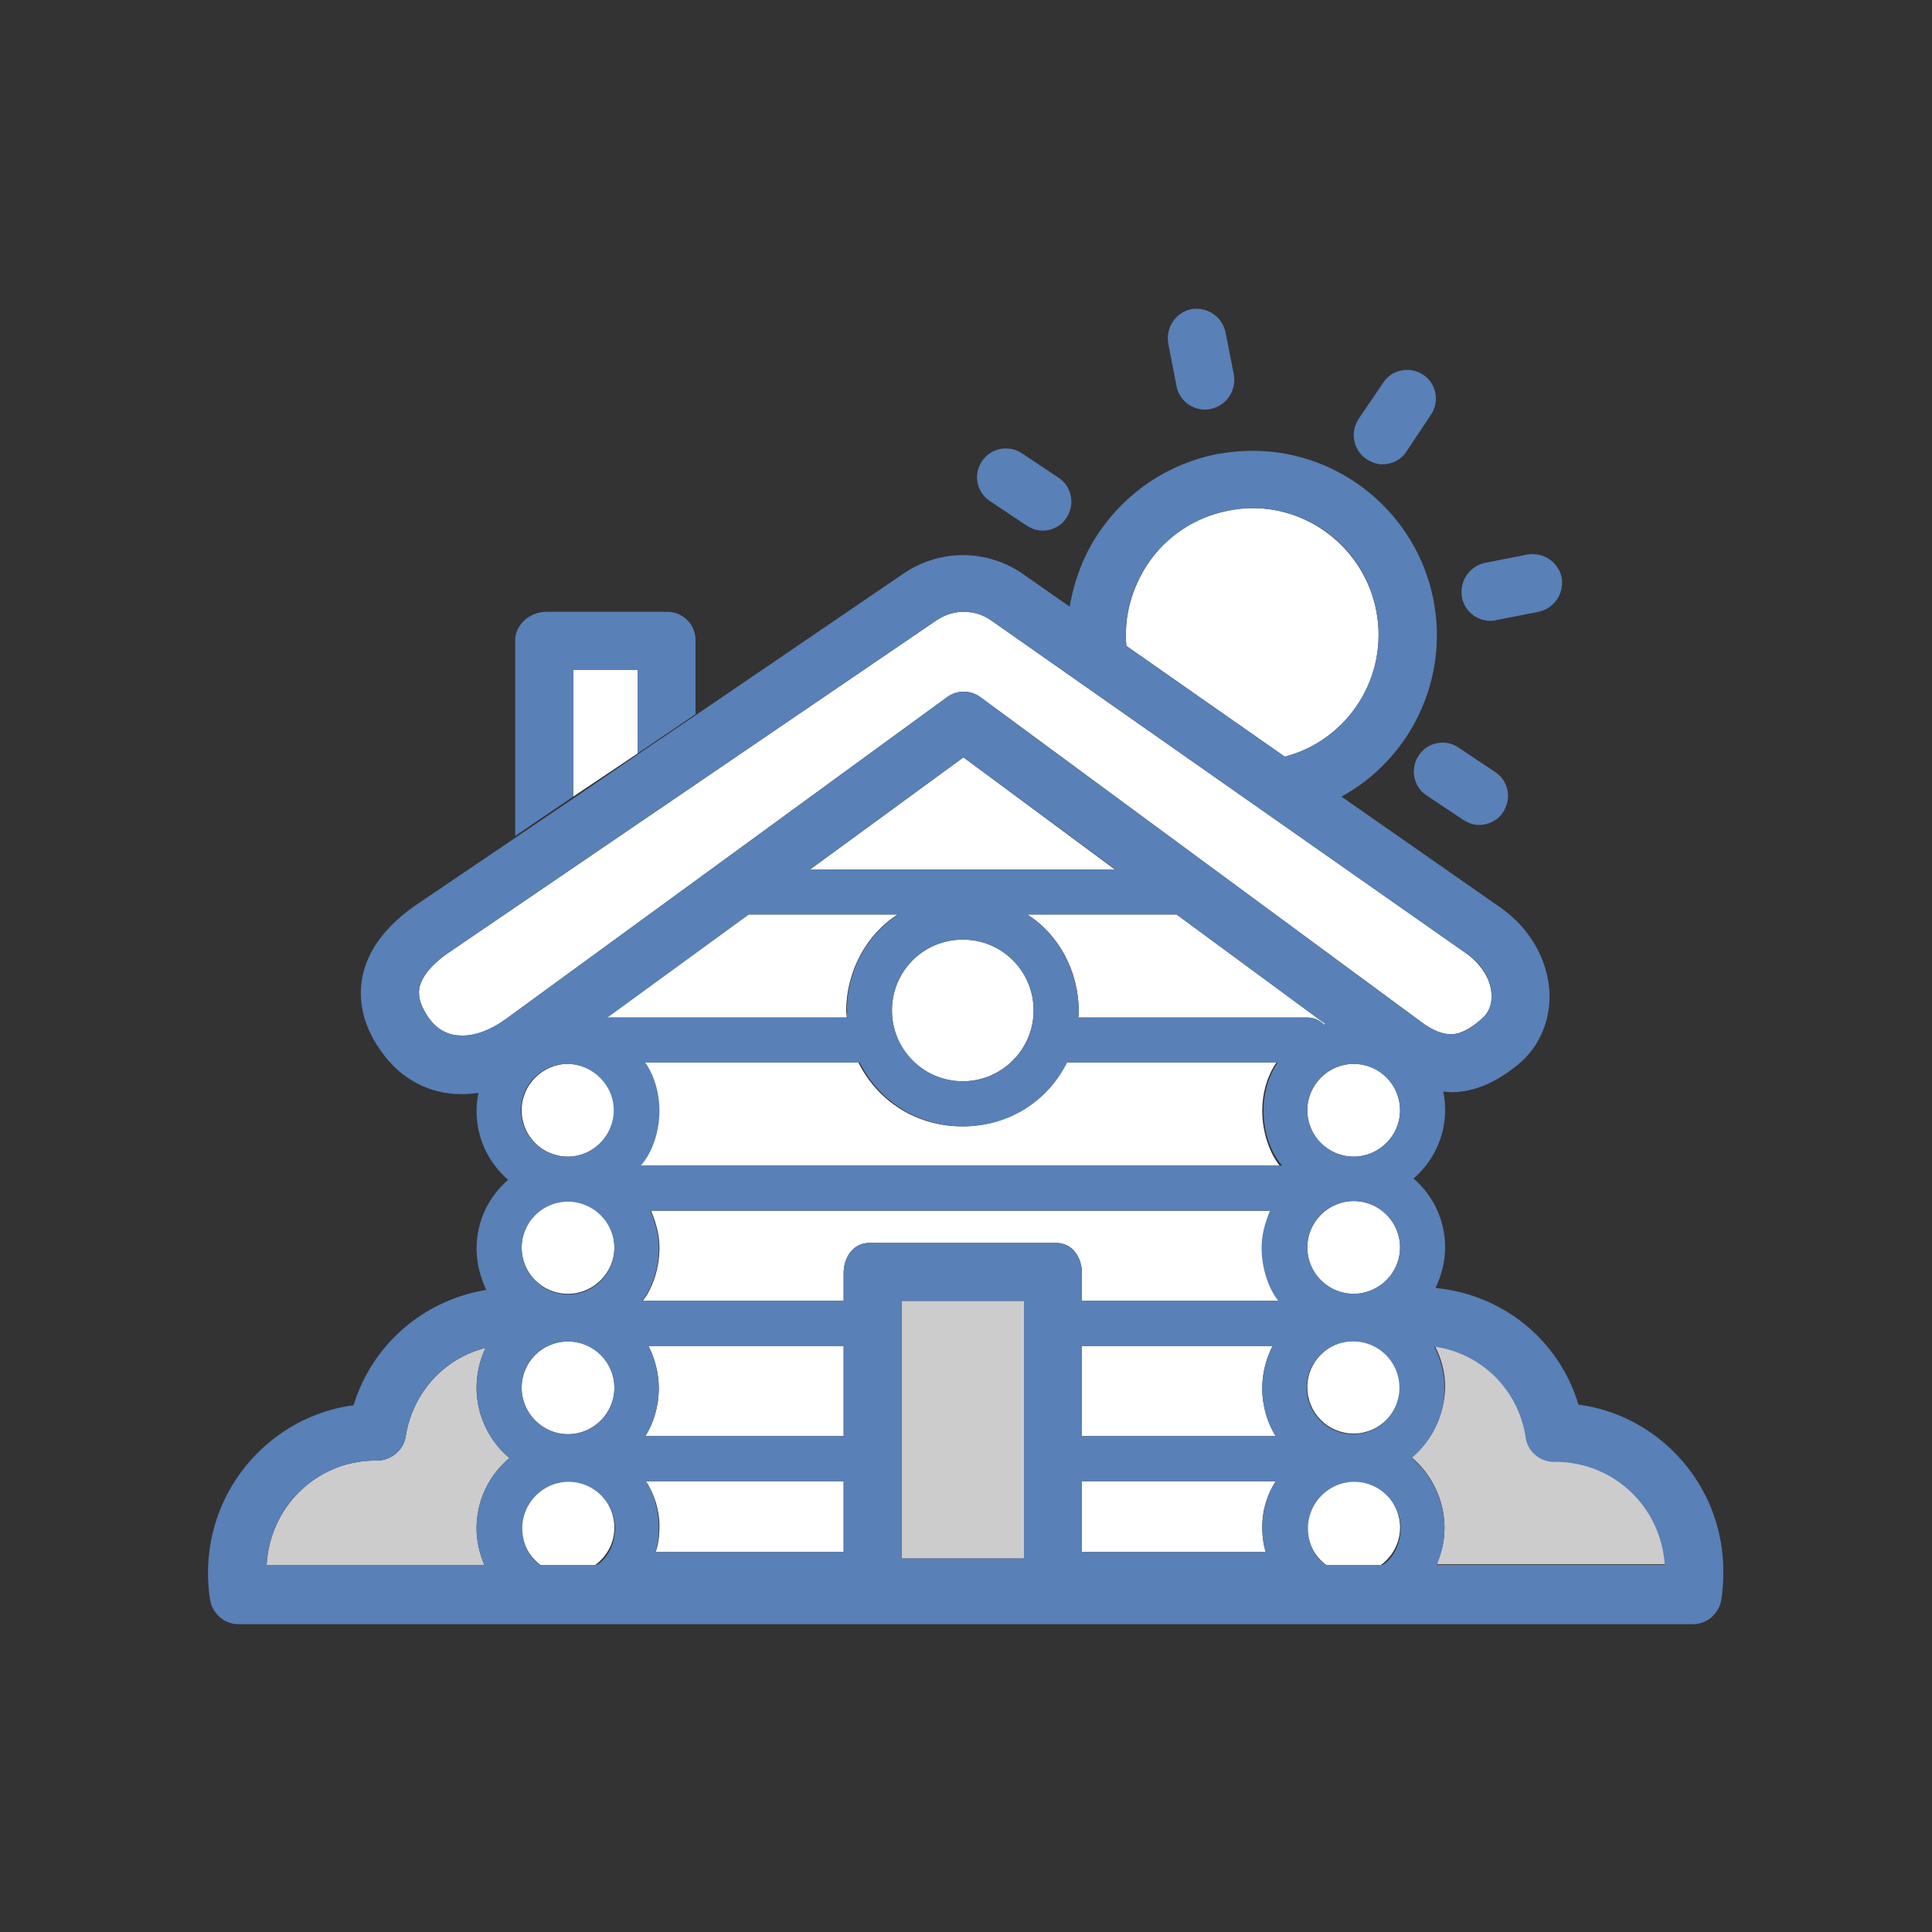 <?xml version="1.0" encoding="utf-8"?>
<!-- Generator: Adobe Illustrator 18.1.1, SVG Export Plug-In . SVG Version: 6.00 Build 0)  -->
<svg version="1.1" id="Layer_1" xmlns="http://www.w3.org/2000/svg" xmlns:xlink="http://www.w3.org/1999/xlink" x="0px" y="0px"
	 viewBox="0 0 300 300" enable-background="new 0 0 300 300" xml:space="preserve">
<rect x="0" y="0" width="300" height="300" fill="#333333" stroke="none"/>
<g>
	<path fill="#CCCCCC" d="M74,215.5c0-2.2,0.5-4.3,1.4-6.2C69,210.9,64.1,216.2,63,223c-0.3,2.2-2.3,3.8-4.5,3.8c-0.2,0-0.4,0-0.6,0
		c-8.8,0.2-16,7.2-16.5,16.2h33.8c-0.8-2-1.2-3.7-1.2-5.7c0-4.4,2-8.3,5.1-10.9C76,223.8,74,219.8,74,215.5z"/>
	<path fill="#CCCCCC" d="M219.2,226.3c3.1,2.6,5.1,6.6,5.1,10.9c0,2-0.4,3.7-1.2,5.7h35.5c-0.6-9-7.8-15.8-16.6-16
		c-0.2,0-0.3,0-0.5,0c0,0,0,0-0.1,0c-2.2,0-4.1-1.6-4.4-3.8c-1.1-7.5-7-13.1-14.2-14.1c1,1.9,1.6,4.1,1.6,6.4
		C224.3,219.8,222.3,223.7,219.2,226.3z"/>
	<path fill="#FFFFFF" d="M213.7,94.8c-1.8-9.2-9.9-15.9-19.2-15.9c-1.3,0-2.5,0.1-3.8,0.4c-5.1,1-9.6,3.9-12.5,8.3
		c-2.5,3.8-3.7,8.2-3.3,12.7l24.6,17.2C209.4,114.9,215.7,105,213.7,94.8z"/>
	<polygon fill="#FFFFFF" points="89,104 89,123.7 99,117 99,104 	"/>
	<path fill="#FFFFFF" d="M168,223h30.1c-1.3-2-2.1-4.7-2.1-7.4c0-2.4,0.6-4.6,1.6-6.6H168V223z"/>
	<path fill="#FFFFFF" d="M167.5,157c0,0.4,0,1-0.1,1H203c1,0,1.9,0.4,2.6,1.1c0.1,0,0.2,0,0.2-0.1l-23.1-17h-23.2
		C164.3,145,167.5,150.7,167.5,157z"/>
	<path fill="#FFFFFF" d="M131.5,158c0,0-0.1-0.7-0.1-1c0-6.2,3.2-12,8-15h-23.3l-22.1,16.1c0.3-0.1,0.5-0.1,0.8-0.1H131.5z"/>
	<path fill="#FFFFFF" d="M131,197.7c0-2.5,1.5-4.7,4-4.7h29c2.5,0,4,2.2,4,4.7v4.3h30.6c-1.6-2-2.6-5.1-2.6-8.2
		c0-2.1,0.5-3.8,1.3-5.8h-96.2c0.8,2,1.3,3.7,1.3,5.8c0,3-1,6.2-2.6,8.2H131V197.7z"/>
	<path fill="#FFFFFF" d="M102.3,215.6c0,2.7-0.8,5.4-2.1,7.4H131v-14h-30.3C101.7,211,102.3,213.2,102.3,215.6z"/>
	<path fill="#FFFFFF" d="M196,172.5c0-2.8,0.8-5.5,2.2-7.5h-32.7c-3,6-9,9.9-16.1,9.9s-13.1-3.9-16.1-9.9h-33.3
		c1.4,2,2.2,4.7,2.2,7.5c0,3.2-1.1,6.5-2.9,8.5h99.4C197.1,179,196,175.7,196,172.5z"/>
	<path fill="#FFFFFF" d="M168,230v11h28.6c-0.4-1-0.6-2.5-0.6-3.9c0-2.7,0.8-5.1,2.1-7.1H168z"/>
	<path fill="#FFFFFF" d="M100.3,230c1.3,2,2.1,4.4,2.1,7.1c0,1.4-0.2,2.9-0.6,3.9H131v-11H100.3z"/>
	<polygon fill="#FFFFFF" points="173.1,135 149.6,117.6 125.8,135 	"/>
	<path fill="#FFFFFF" d="M210.2,244.4c3.9,0,7.2-3.2,7.2-7.2s-3.2-7.2-7.2-7.2c-3.9,0-7.2,3.2-7.2,7.2S206.2,244.4,210.2,244.4z"/>
	<path fill="#FFFFFF" d="M210.2,222.6c3.9,0,7.2-3.2,7.2-7.2s-3.2-7.2-7.2-7.2c-3.9,0-7.2,3.2-7.2,7.2S206.2,222.6,210.2,222.6z"/>
	<path fill="#FFFFFF" d="M210.2,200.9c3.9,0,7.2-3.2,7.2-7.2s-3.2-7.2-7.2-7.2c-3.9,0-7.2,3.2-7.2,7.2S206.2,200.9,210.2,200.9z"/>
	<path fill="#FFFFFF" d="M210.2,179.6c3.9,0,7.2-3.2,7.2-7.2s-3.2-7.2-7.2-7.2c-3.9,0-7.2,3.2-7.2,7.2S206.2,179.6,210.2,179.6z"/>
	<path fill="#FFFFFF" d="M88.2,244.4c3.9,0,7.2-3.2,7.2-7.2s-3.2-7.2-7.2-7.2c-3.9,0-7.2,3.2-7.2,7.2S84.2,244.4,88.2,244.4z"/>
	<path fill="#FFFFFF" d="M81,215.5c0,3.9,3.2,7.2,7.2,7.2c3.9,0,7.2-3.2,7.2-7.2s-3.2-7.2-7.2-7.2C84.2,208.3,81,211.5,81,215.5z"/>
	<path fill="#FFFFFF" d="M88.2,200.9c3.9,0,7.2-3.2,7.2-7.2s-3.2-7.2-7.2-7.2c-3.9,0-7.2,3.2-7.2,7.2S84.2,200.9,88.2,200.9z"/>
	<path fill="#FFFFFF" d="M88.2,179.6c3.9,0,7.2-3.2,7.2-7.2s-3.2-7.2-7.2-7.2c-3.9,0-7.2,3.2-7.2,7.2S84.2,179.6,88.2,179.6z"/>
	<rect x="140" y="202" fill="#CCCCCC" width="19" height="40"/>
	<path fill="#FFFFFF" d="M78.6,158.2l68.4-49.9c1.6-1.2,3.7-1.2,5.3,0l68.4,50.4c1.7,1.3,3.3,1.9,4.6,1.9c1.4,0,3-0.8,4.9-2.5
		c1-0.9,1.5-2.2,1.4-3.7c-0.1-2.3-1.5-4.5-3.7-6.2l-73.9-51.8c-1.3-1-2.8-1.4-4.4-1.4c-1.5,0-3,0.5-4.3,1.4l-75.9,51.7
		c-1.7,1.2-3.9,3.2-4.3,5.4c-0.2,1.4,0.3,2.9,1.5,4.6c1.3,1.8,3,2.7,5.1,2.7C73.8,160.9,76.3,159.9,78.6,158.2z"/>
	<path fill="#FFFFFF" d="M160.5,156.9c0-6.1-4.9-11-11-11s-11,4.9-11,11s4.9,11,11,11S160.5,162.9,160.5,156.9z"/>
	<g>
		<path fill="#5980B7" d="M245.1,218.1c-3-10-11.7-17.1-22.2-18.1c0.9-1.9,1.5-4,1.5-6.3c0-4.3-1.9-8.1-4.9-10.7
			c3-2.6,4.9-6.4,4.9-10.7c0-1-0.1-1.9-0.3-2.8c0.4,0,0.8,0.1,1.2,0.1c3.7,0,7.3-1.6,10.9-4.7c3-2.7,4.6-6.7,4.4-10.9
			c-0.3-5-3-9.8-7.5-13l-24.8-17.3c10.6-5.8,16.7-18,14.3-30.5c-2.6-13.4-14.4-23.2-28.1-23.2c-1.8,0-3.7,0.2-5.5,0.5
			c-7.5,1.5-14,5.8-18.3,12.1c-2.4,3.5-3.9,7.5-4.6,11.6l-7-4.9c-2.8-2-6.1-3.1-9.6-3.1c-3.4,0-6.7,1.1-9.4,3l-32,21.8l-9,6.1
			l-9.8,6.7l-9,6.1l-16.1,10.9c-4.6,3.3-7.3,7.1-8,11.3c-0.6,3.8,0.4,7.6,3.1,11.3c3,4.2,7.4,6.5,12.4,6.5c0,0,0,0,0,0
			c0.9,0,1.7-0.1,2.6-0.2c-0.2,0.9-0.3,1.8-0.3,2.8c0,4.3,1.9,8.1,4.9,10.7c-3,2.6-4.9,6.4-4.9,10.7c0,2.3,0.6,4.4,1.5,6.4
			c-9.8,1.6-17.7,8.5-20.6,17.9c-12.7,1.7-22.6,12.7-22.6,26c0,1.3,0.1,2.9,0.3,4.1c0.3,2.2,2.2,3.9,4.4,3.9h15.4h29.6h135.9h17.3
			h27.7c2.2,0,4.1-1.7,4.4-3.9c0.2-1.3,0.3-2.8,0.3-4.1C267.7,230.8,257.8,219.8,245.1,218.1z M178.2,87.6c2.9-4.3,7.4-7.3,12.5-8.3
			c1.2-0.2,2.5-0.4,3.8-0.4c9.4,0,17.5,6.7,19.2,15.9c2,10.2-4.3,20.1-14.2,22.7l-24.6-17.2C174.5,95.8,175.6,91.4,178.2,87.6z
			 M78.6,158.2c-2.3,1.7-4.8,2.6-6.9,2.6c-2.1,0-3.8-0.9-5.1-2.7c-1.2-1.7-1.7-3.2-1.5-4.6c0.4-2.2,2.6-4.2,4.3-5.4l75.9-51.7
			c1.3-0.9,2.7-1.4,4.3-1.4c1.6,0,3.1,0.5,4.4,1.4l73.9,51.8c2.3,1.6,3.6,3.9,3.7,6.2c0.1,1.5-0.4,2.8-1.4,3.7
			c-1.8,1.7-3.4,2.5-4.9,2.5c-1.3,0-2.8-0.6-4.6-1.9l-68.4-50.4c-1.6-1.2-3.7-1.2-5.3,0L78.6,158.2z M205.9,243
			c-1.7-1-2.8-3.4-2.8-5.7c0-3.9,3.2-7.2,7.2-7.2c3.9,0,7.2,3.2,7.2,7.2c0,2.3-1.1,4.7-2.8,5.7H205.9z M83.9,243
			c-1.7-1-2.8-3.4-2.8-5.7c0-3.9,3.2-7.2,7.2-7.2c3.9,0,7.2,3.2,7.2,7.2c0,2.3-1.1,4.7-2.8,5.7H83.9z M210.2,200.9
			c-3.9,0-7.2-3.2-7.2-7.2s3.2-7.2,7.2-7.2c3.9,0,7.2,3.2,7.2,7.2S214.1,200.9,210.2,200.9z M217.3,215.5c0,3.9-3.2,7.2-7.2,7.2
			c-3.9,0-7.2-3.2-7.2-7.2s3.2-7.2,7.2-7.2C214.1,208.3,217.3,211.5,217.3,215.5z M203,158h-35.6c0,0,0.1-0.7,0.1-1
			c0-6.2-3.2-12-8-15h23.2l23.1,17c-0.1,0-0.2,0.1-0.2,0.1C204.9,158.4,204,158,203,158z M196.5,241H168v-11h30.1
			c-1.3,2-2.1,4.6-2.1,7.3C196,238.6,196.2,240,196.5,241z M168,223v-14h29.6c-1,2-1.6,4.2-1.6,6.6c0,2.7,0.8,5.4,2.1,7.4H168z
			 M168,202v-4.3c0-2.5-1.6-4.7-4-4.7h-29c-2.5,0-4,2.2-4,4.7v4.3H99.7c1.6-2,2.6-5.1,2.6-8.2c0-2.1-0.5-3.8-1.3-5.8h96.2
			c-0.8,2-1.3,3.7-1.3,5.8c0,3,1,6.2,2.6,8.2H168z M159,202v40h-19v-40H159z M100.3,230H131v11h-29.2c0.3-1,0.5-2.4,0.5-3.7
			C102.3,234.6,101.6,232,100.3,230z M100.2,223c1.3-2,2.1-4.7,2.1-7.4c0-2.4-0.6-4.6-1.6-6.6H131v14H100.2z M99.5,181
			c1.8-2,2.9-5.3,2.9-8.5c0-2.8-0.8-5.5-2.2-7.5h33.3c3,6,9,9.9,16.1,9.9s13.1-3.9,16.1-9.9h32.7c-1.4,2-2.2,4.7-2.2,7.5
			c0,3.2,1.1,6.5,2.9,8.5H99.5z M138.5,156.9c0-6.1,4.9-11,11-11s11,4.9,11,11s-4.9,11-11,11S138.5,162.9,138.5,156.9z M125.8,135
			l23.8-17.4l23.6,17.4H125.8z M139.5,142c-4.8,3-8,8.7-8,15c0,0.4,0,1,0.1,1H95c-0.3,0-0.6,0-0.8,0.1l22.1-16.1H139.5z M95.3,172.4
			c0,3.9-3.2,7.2-7.2,7.2c-3.9,0-7.2-3.2-7.2-7.2s3.2-7.2,7.2-7.2C92.1,165.3,95.3,168.5,95.3,172.4z M88.2,186.6
			c3.9,0,7.2,3.2,7.2,7.2s-3.2,7.2-7.2,7.2c-3.9,0-7.2-3.2-7.2-7.2S84.2,186.6,88.2,186.6z M88.2,208.3c3.9,0,7.2,3.2,7.2,7.2
			s-3.2,7.2-7.2,7.2c-3.9,0-7.2-3.2-7.2-7.2S84.2,208.3,88.2,208.3z M210.2,179.6c-3.9,0-7.2-3.2-7.2-7.2s3.2-7.2,7.2-7.2
			c3.9,0,7.2,3.2,7.2,7.2S214.1,179.6,210.2,179.6z M52.5,243H41.4c0.5-9,7.7-16,16.5-16.2c0.2,0,0.4,0,0.6,0c2.2,0,4.2-1.6,4.5-3.8
			c1.1-6.8,6-12.1,12.4-13.7c-0.9,1.9-1.4,4-1.4,6.2c0,4.4,2,8.3,5.1,10.9c-3.1,2.6-5.1,6.5-5.1,10.9c0,2,0.4,3.7,1.2,5.7H52.5z
			 M235.2,243h-12.1c0.8-2,1.2-3.7,1.2-5.7c0-4.4-2-8.3-5.1-10.9c3.1-2.6,5.1-6.5,5.1-10.9c0-2.3-0.6-4.5-1.6-6.4
			c7.3,1,13.1,6.7,14.2,14.1c0.3,2.2,2.2,3.8,4.4,3.8c0,0,0,0,0.1,0c0.2,0,0.4,0,0.5,0c8.8,0.2,16,7,16.6,16H235.2z"/>
		<path fill="#5980B7" d="M182.7,60c0.4,2.1,2.3,3.6,4.4,3.6c0.3,0,0.6,0,0.9-0.1c2.4-0.5,4-2.8,3.6-5.3l-1.3-6.6
			c-0.5-2.4-2.8-4-5.3-3.6c-2.4,0.5-4,2.8-3.6,5.3L182.7,60z"/>
		<path fill="#5980B7" d="M231.4,96.4c0.3,0,0.6,0,0.9-0.1l6.6-1.3c2.4-0.5,4-2.8,3.6-5.3c-0.5-2.4-2.8-4-5.3-3.6l-6.6,1.3
			c-2.4,0.5-4,2.8-3.6,5.3C227.4,94.9,229.3,96.4,231.4,96.4z"/>
		<path fill="#5980B7" d="M212.2,71.3c0.8,0.5,1.6,0.8,2.5,0.8c1.4,0,2.9-0.7,3.7-2l3.8-5.7c1.4-2.1,0.8-4.9-1.2-6.2
			c-2.1-1.4-4.9-0.8-6.2,1.2L211,65C209.6,67.1,210.1,69.9,212.2,71.3z"/>
		<path fill="#5980B7" d="M153.7,77.8l5.7,3.8c0.8,0.5,1.6,0.8,2.5,0.8c1.4,0,2.9-0.7,3.7-2c1.4-2.1,0.8-4.9-1.2-6.2l-5.7-3.8
			c-2.1-1.4-4.9-0.8-6.2,1.2C151.1,73.6,151.6,76.4,153.7,77.8z"/>
		<path fill="#5980B7" d="M220.3,117.3c-1.4,2.1-0.8,4.9,1.2,6.2l5.7,3.8c0.8,0.5,1.6,0.8,2.5,0.8c1.4,0,2.9-0.7,3.7-2
			c1.4-2.1,0.8-4.9-1.2-6.2l-5.7-3.8C224.5,114.7,221.7,115.2,220.3,117.3z"/>
		<path fill="#5980B7" d="M89,104h10v13l9-6.1V99.4c0-2.5-2-4.4-4.4-4.4H84.8c-2.5,0-4.8,2-4.8,4.4v30.4l9-6.1V104z"/>
	</g>
</g>
</svg>
